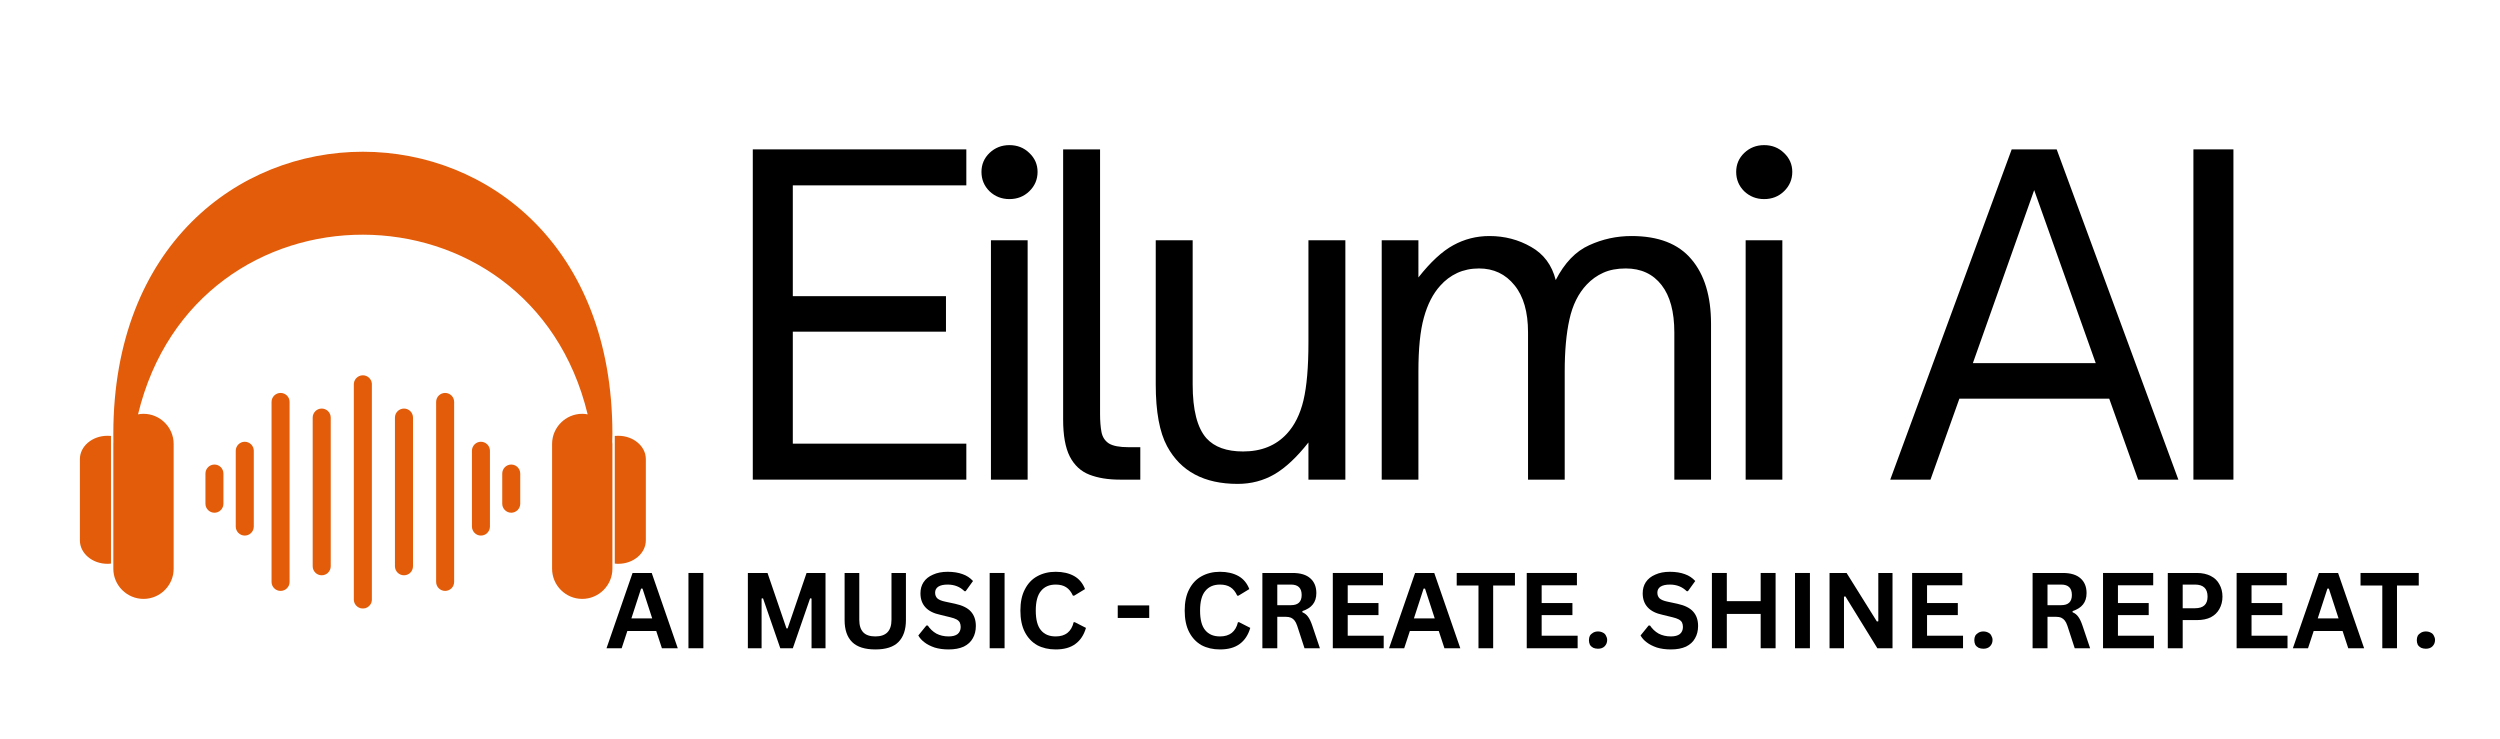 <svg xmlns="http://www.w3.org/2000/svg" xmlns:xlink="http://www.w3.org/1999/xlink" width="220" zoomAndPan="magnify" viewBox="0 0 165 48.75" height="65" preserveAspectRatio="xMidYMid meet" version="1.0"><defs><g/><clipPath id="a643c23d7d"><path d="M 5.27 10 L 42.578 10 L 42.578 40.371 L 5.27 40.371 Z M 5.27 10 " clip-rule="nonzero"/></clipPath></defs><g clip-path="url(#a643c23d7d)"><path fill="#e25c09" d="M 9.473 27.312 C 10.566 27.312 11.461 28.207 11.461 29.301 L 11.461 37.539 C 11.461 38.633 10.566 39.527 9.473 39.527 C 8.379 39.527 7.48 38.633 7.48 37.539 L 7.48 29.301 C 7.48 29.25 7.484 29.199 7.484 29.148 C 7.484 28.977 7.48 28.805 7.48 28.633 C 7.48 3.809 40.418 3.809 40.418 28.633 C 40.418 28.805 40.41 28.977 40.406 29.148 C 40.41 29.199 40.418 29.25 40.418 29.301 L 40.418 37.539 C 40.418 38.633 39.52 39.527 38.426 39.527 C 37.332 39.527 36.438 38.633 36.438 37.539 L 36.438 29.301 C 36.438 28.207 37.332 27.312 38.426 27.312 C 38.551 27.312 38.668 27.324 38.785 27.348 C 34.98 11.57 12.934 11.504 9.109 27.348 C 9.227 27.324 9.348 27.312 9.473 27.312 Z M 23.945 24.773 L 23.996 24.773 L 24.008 24.777 L 24.039 24.777 L 24.051 24.781 L 24.07 24.785 L 24.082 24.785 L 24.098 24.789 L 24.109 24.793 L 24.125 24.801 L 24.141 24.805 L 24.152 24.809 L 24.168 24.812 L 24.18 24.82 L 24.191 24.824 L 24.207 24.828 L 24.219 24.84 L 24.23 24.844 L 24.246 24.852 L 24.258 24.859 L 24.266 24.863 L 24.281 24.875 L 24.293 24.883 L 24.301 24.891 L 24.316 24.898 L 24.336 24.918 L 24.359 24.934 L 24.367 24.949 L 24.391 24.965 L 24.398 24.98 L 24.418 25 L 24.449 25.047 L 24.453 25.047 L 24.457 25.059 L 24.465 25.07 L 24.473 25.086 L 24.477 25.098 L 24.488 25.109 L 24.492 25.125 L 24.496 25.137 L 24.504 25.152 L 24.512 25.176 L 24.52 25.191 L 24.523 25.203 L 24.527 25.223 L 24.527 25.234 L 24.531 25.246 L 24.535 25.262 L 24.535 25.277 L 24.539 25.293 L 24.539 25.309 L 24.543 25.32 L 24.543 39.613 L 24.539 39.625 L 24.539 39.641 L 24.535 39.656 L 24.535 39.668 L 24.527 39.699 L 24.527 39.715 L 24.52 39.738 L 24.512 39.758 L 24.508 39.77 L 24.504 39.785 L 24.496 39.797 L 24.492 39.809 L 24.488 39.824 L 24.477 39.836 L 24.473 39.852 L 24.465 39.863 L 24.457 39.871 L 24.453 39.887 L 24.449 39.887 L 24.418 39.934 L 24.406 39.941 L 24.398 39.957 L 24.379 39.977 L 24.367 39.984 L 24.359 39.996 L 24.348 40.004 L 24.336 40.016 L 24.328 40.027 L 24.316 40.035 L 24.301 40.043 L 24.293 40.051 L 24.281 40.055 L 24.266 40.066 L 24.258 40.074 L 24.246 40.082 L 24.23 40.086 L 24.219 40.098 L 24.207 40.102 L 24.191 40.109 L 24.168 40.117 L 24.152 40.121 L 24.141 40.133 L 24.109 40.141 L 24.098 40.141 L 24.082 40.145 L 24.07 40.148 L 24.051 40.152 L 24.039 40.152 L 24.027 40.156 L 23.996 40.156 L 23.977 40.16 L 23.922 40.16 L 23.902 40.156 L 23.871 40.156 L 23.859 40.152 L 23.844 40.152 L 23.828 40.148 L 23.816 40.145 L 23.801 40.141 L 23.785 40.141 L 23.77 40.137 L 23.758 40.133 L 23.746 40.121 L 23.73 40.117 L 23.719 40.113 L 23.703 40.109 L 23.691 40.102 L 23.68 40.098 L 23.664 40.086 L 23.652 40.082 L 23.629 40.066 L 23.617 40.055 L 23.605 40.051 L 23.57 40.027 L 23.52 39.977 L 23.516 39.977 L 23.508 39.965 L 23.5 39.957 L 23.488 39.941 L 23.48 39.934 L 23.465 39.91 L 23.453 39.898 L 23.445 39.887 L 23.441 39.871 L 23.422 39.852 L 23.418 39.836 L 23.41 39.824 L 23.406 39.809 L 23.402 39.797 L 23.395 39.785 L 23.387 39.77 L 23.383 39.758 L 23.379 39.738 L 23.371 39.715 L 23.367 39.699 L 23.367 39.684 L 23.363 39.668 L 23.363 39.656 L 23.359 39.641 L 23.359 39.625 L 23.352 39.613 L 23.352 25.32 L 23.359 25.309 L 23.359 25.293 L 23.363 25.277 L 23.363 25.262 L 23.367 25.246 L 23.367 25.234 L 23.371 25.223 L 23.375 25.203 L 23.379 25.191 L 23.383 25.176 L 23.387 25.164 L 23.395 25.152 L 23.402 25.137 L 23.406 25.125 L 23.41 25.109 L 23.418 25.098 L 23.422 25.086 L 23.434 25.07 L 23.441 25.059 L 23.445 25.047 L 23.453 25.035 L 23.465 25.023 L 23.488 24.988 L 23.5 24.98 L 23.508 24.965 L 23.516 24.957 L 23.52 24.957 L 23.527 24.949 L 23.539 24.934 L 23.547 24.926 L 23.57 24.91 L 23.582 24.898 L 23.617 24.875 L 23.629 24.863 L 23.641 24.859 L 23.664 24.844 L 23.68 24.84 L 23.691 24.828 L 23.703 24.824 L 23.719 24.82 L 23.73 24.812 L 23.746 24.809 L 23.77 24.801 L 23.785 24.793 L 23.816 24.785 L 23.828 24.785 L 23.859 24.777 L 23.891 24.777 L 23.902 24.773 Z M 14.156 30.66 C 13.824 30.66 13.559 30.926 13.559 31.258 L 13.559 33.246 C 13.559 33.57 13.824 33.84 14.156 33.84 C 14.48 33.84 14.746 33.57 14.746 33.246 L 14.746 31.258 C 14.746 30.926 14.48 30.66 14.156 30.66 Z M 33.742 30.66 C 34.066 30.66 34.336 30.926 34.336 31.258 L 34.336 33.246 C 34.336 33.57 34.066 33.84 33.742 33.84 C 33.414 33.84 33.148 33.57 33.148 33.246 L 33.148 31.258 C 33.148 30.926 33.414 30.66 33.742 30.66 Z M 16.152 29.156 C 15.828 29.156 15.559 29.426 15.559 29.75 L 15.559 34.75 C 15.559 35.078 15.828 35.348 16.152 35.348 C 16.484 35.348 16.75 35.078 16.75 34.75 L 16.75 29.75 C 16.75 29.426 16.484 29.156 16.152 29.156 Z M 31.738 29.156 C 32.07 29.156 32.336 29.426 32.336 29.75 L 32.336 34.75 C 32.336 35.078 32.07 35.348 31.738 35.348 C 31.414 35.348 31.148 35.078 31.148 34.75 L 31.148 29.75 C 31.148 29.426 31.414 29.156 31.738 29.156 Z M 18.516 25.934 C 18.191 25.934 17.922 26.199 17.922 26.527 L 17.922 38.406 C 17.922 38.734 18.191 39 18.516 39 C 18.848 39 19.113 38.734 19.113 38.406 L 19.113 26.527 C 19.113 26.199 18.848 25.934 18.516 25.934 Z M 29.379 25.934 C 29.707 25.934 29.973 26.199 29.973 26.527 L 29.973 38.406 C 29.973 38.734 29.707 39 29.379 39 C 29.051 39 28.785 38.734 28.785 38.406 L 28.785 26.527 C 28.785 26.199 29.051 25.934 29.379 25.934 Z M 21.23 26.965 C 20.906 26.965 20.637 27.234 20.637 27.559 L 20.637 37.371 C 20.637 37.703 20.906 37.969 21.23 37.969 C 21.562 37.969 21.828 37.703 21.828 37.371 L 21.828 27.559 C 21.828 27.234 21.562 26.965 21.23 26.965 Z M 26.664 26.965 C 26.992 26.965 27.258 27.234 27.258 27.559 L 27.258 37.371 C 27.258 37.703 26.992 37.969 26.664 37.969 C 26.336 37.969 26.066 37.703 26.066 37.371 L 26.066 27.559 C 26.066 27.234 26.336 26.965 26.664 26.965 Z M 23.945 40.16 Z M 40.809 37.211 C 41.805 37.211 42.625 36.516 42.625 35.668 L 42.625 30.301 C 42.625 29.453 41.805 28.762 40.809 28.762 C 40.727 28.762 40.648 28.762 40.574 28.77 L 40.574 37.195 C 40.648 37.207 40.727 37.211 40.809 37.211 Z M 7.09 37.211 C 6.09 37.211 5.273 36.516 5.273 35.668 L 5.273 30.301 C 5.273 29.453 6.09 28.762 7.09 28.762 C 7.168 28.762 7.25 28.762 7.324 28.77 L 7.324 37.195 C 7.25 37.207 7.168 37.211 7.09 37.211 Z M 7.09 37.211 " fill-opacity="1" fill-rule="evenodd"/></g><g fill="#000000" fill-opacity="1"><g transform="translate(47.434, 31.656)"><g><path d="M 16.344 0 L 2.25 0 L 2.25 -21.797 L 16.344 -21.797 L 16.344 -19.422 L 4.891 -19.422 L 4.891 -12.109 L 15 -12.109 L 15 -9.766 L 4.891 -9.766 L 4.891 -2.375 L 16.344 -2.375 Z M 16.344 0 "/></g></g></g><g fill="#000000" fill-opacity="1"><g transform="translate(63.371, 31.656)"><g><path d="M 3.25 -18.516 C 2.738 -18.516 2.301 -18.688 1.938 -19.031 C 1.582 -19.383 1.406 -19.812 1.406 -20.312 C 1.406 -20.801 1.582 -21.219 1.938 -21.562 C 2.301 -21.906 2.738 -22.078 3.25 -22.078 C 3.77 -22.078 4.207 -21.906 4.562 -21.562 C 4.926 -21.219 5.109 -20.801 5.109 -20.312 C 5.109 -19.812 4.926 -19.383 4.562 -19.031 C 4.207 -18.688 3.77 -18.516 3.25 -18.516 Z M 4.453 0 L 2.031 0 L 2.031 -15.797 L 4.453 -15.797 Z M 4.453 0 "/></g></g></g><g fill="#000000" fill-opacity="1"><g transform="translate(68.198, 31.656)"><g><path d="M 7.062 0 L 5.719 0 C 4.938 0 4.266 -0.109 3.703 -0.328 C 3.141 -0.547 2.707 -0.945 2.406 -1.531 C 2.113 -2.113 1.969 -2.926 1.969 -3.969 L 1.969 -21.797 L 4.406 -21.797 L 4.406 -4.344 C 4.406 -3.863 4.438 -3.461 4.5 -3.141 C 4.562 -2.816 4.723 -2.566 4.984 -2.391 C 5.254 -2.223 5.688 -2.141 6.281 -2.141 L 7.062 -2.141 Z M 7.062 0 "/></g></g></g><g fill="#000000" fill-opacity="1"><g transform="translate(74.31, 31.656)"><g><path d="M 7.375 0.281 C 5.164 0.281 3.613 -0.547 2.719 -2.203 C 2.219 -3.129 1.969 -4.488 1.969 -6.281 L 1.969 -15.797 L 4.406 -15.797 L 4.406 -6.281 C 4.406 -4.602 4.707 -3.422 5.312 -2.734 C 5.844 -2.148 6.648 -1.859 7.734 -1.859 C 8.941 -1.859 9.906 -2.25 10.625 -3.031 C 11.133 -3.582 11.5 -4.316 11.719 -5.234 C 11.938 -6.16 12.047 -7.43 12.047 -9.047 L 12.047 -15.797 L 14.484 -15.797 L 14.484 0 L 12.047 0 L 12.047 -2.453 C 11.285 -1.484 10.539 -0.785 9.812 -0.359 C 9.082 0.066 8.27 0.281 7.375 0.281 Z M 7.375 0.281 "/></g></g></g><g fill="#000000" fill-opacity="1"><g transform="translate(89.162, 31.656)"><g><path d="M 4.453 0 L 2.031 0 L 2.031 -15.797 L 4.453 -15.797 L 4.453 -13.344 C 5.254 -14.363 6.02 -15.07 6.75 -15.469 C 7.488 -15.875 8.285 -16.078 9.141 -16.078 C 10.148 -16.078 11.066 -15.836 11.891 -15.359 C 12.723 -14.891 13.266 -14.16 13.516 -13.172 C 14.098 -14.305 14.832 -15.07 15.719 -15.469 C 16.602 -15.875 17.535 -16.078 18.516 -16.078 C 20.297 -16.078 21.613 -15.566 22.469 -14.547 C 23.332 -13.535 23.766 -12.113 23.766 -10.281 L 23.766 0 L 21.344 0 L 21.344 -9.719 C 21.344 -11.082 21.062 -12.125 20.5 -12.844 C 19.938 -13.57 19.148 -13.938 18.141 -13.938 C 17.566 -13.938 17.07 -13.844 16.656 -13.656 C 16.238 -13.469 15.875 -13.207 15.562 -12.875 C 15.008 -12.289 14.629 -11.523 14.422 -10.578 C 14.211 -9.641 14.109 -8.492 14.109 -7.141 L 14.109 0 L 11.688 0 L 11.688 -9.719 C 11.688 -11.062 11.391 -12.098 10.797 -12.828 C 10.203 -13.566 9.422 -13.938 8.453 -13.938 C 7.922 -13.938 7.441 -13.836 7.016 -13.641 C 6.586 -13.441 6.211 -13.16 5.891 -12.797 C 5.41 -12.266 5.051 -11.562 4.812 -10.688 C 4.57 -9.82 4.453 -8.641 4.453 -7.141 Z M 4.453 0 "/></g></g></g><g fill="#000000" fill-opacity="1"><g transform="translate(113.182, 31.656)"><g><path d="M 3.25 -18.516 C 2.738 -18.516 2.301 -18.688 1.938 -19.031 C 1.582 -19.383 1.406 -19.812 1.406 -20.312 C 1.406 -20.801 1.582 -21.219 1.938 -21.562 C 2.301 -21.906 2.738 -22.078 3.25 -22.078 C 3.77 -22.078 4.207 -21.906 4.562 -21.562 C 4.926 -21.219 5.109 -20.801 5.109 -20.312 C 5.109 -19.812 4.926 -19.383 4.562 -19.031 C 4.207 -18.688 3.77 -18.516 3.25 -18.516 Z M 4.453 0 L 2.031 0 L 2.031 -15.797 L 4.453 -15.797 Z M 4.453 0 "/></g></g></g><g fill="#000000" fill-opacity="1"><g transform="translate(118.009, 31.656)"><g/></g></g><g fill="#000000" fill-opacity="1"><g transform="translate(124.35, 31.656)"><g><path d="M 3.062 0 L 0.406 0 L 8.422 -21.797 L 11.391 -21.797 L 19.422 0 L 16.766 0 L 14.859 -5.344 L 4.969 -5.344 Z M 9.906 -19.109 L 5.859 -7.688 L 13.969 -7.688 Z M 9.906 -19.109 "/></g></g></g><g fill="#000000" fill-opacity="1"><g transform="translate(142.515, 31.656)"><g><path d="M 4.891 0 L 2.25 0 L 2.25 -21.797 L 4.891 -21.797 Z M 4.891 0 "/></g></g></g><g fill="#000000" fill-opacity="1"><g transform="translate(148.029, 31.656)"><g/></g></g><g fill="#000000" fill-opacity="1"><g transform="translate(39.952, 42.785)"><g><path d="M 4.781 0 L 3.734 0 L 3.359 -1.141 L 1.453 -1.141 L 1.078 0 L 0.078 0 L 1.797 -4.969 L 3.062 -4.969 Z M 2.359 -3.938 L 1.719 -1.969 L 3.094 -1.969 L 2.453 -3.938 Z M 2.359 -3.938 "/></g></g><g transform="translate(44.797, 42.785)"><g><path d="M 1.625 0 L 0.641 0 L 0.641 -4.969 L 1.625 -4.969 Z M 1.625 0 "/></g></g><g transform="translate(47.076, 42.785)"><g/></g><g transform="translate(48.718, 42.785)"><g><path d="M 1.547 0 L 0.641 0 L 0.641 -4.969 L 1.938 -4.969 L 3.188 -1.312 L 3.266 -1.312 L 4.516 -4.969 L 5.766 -4.969 L 5.766 0 L 4.844 0 L 4.844 -3.281 L 4.75 -3.297 L 3.609 0 L 2.781 0 L 1.641 -3.297 L 1.547 -3.281 Z M 1.547 0 "/></g></g><g transform="translate(55.135, 42.785)"><g><path d="M 2.641 0.078 C 1.953 0.078 1.441 -0.082 1.109 -0.406 C 0.773 -0.738 0.609 -1.223 0.609 -1.859 L 0.609 -4.969 L 1.578 -4.969 L 1.578 -1.875 C 1.578 -1.508 1.664 -1.234 1.844 -1.047 C 2.02 -0.867 2.285 -0.781 2.641 -0.781 C 3.348 -0.781 3.703 -1.145 3.703 -1.875 L 3.703 -4.969 L 4.656 -4.969 L 4.656 -1.859 C 4.656 -1.223 4.488 -0.738 4.156 -0.406 C 3.832 -0.082 3.328 0.078 2.641 0.078 Z M 2.641 0.078 "/></g></g><g transform="translate(60.406, 42.785)"><g><path d="M 2.203 0.078 C 1.859 0.078 1.551 0.035 1.281 -0.047 C 1.008 -0.141 0.785 -0.254 0.609 -0.391 C 0.43 -0.523 0.297 -0.676 0.203 -0.844 L 0.734 -1.5 L 0.828 -1.5 C 0.973 -1.281 1.16 -1.102 1.391 -0.969 C 1.629 -0.844 1.898 -0.781 2.203 -0.781 C 2.461 -0.781 2.66 -0.832 2.797 -0.938 C 2.93 -1.051 3 -1.207 3 -1.406 C 3 -1.52 2.977 -1.617 2.938 -1.703 C 2.895 -1.785 2.82 -1.852 2.719 -1.906 C 2.625 -1.957 2.488 -2.004 2.312 -2.047 L 1.672 -2.203 C 1.223 -2.297 0.891 -2.461 0.672 -2.703 C 0.453 -2.941 0.344 -3.25 0.344 -3.625 C 0.344 -3.906 0.41 -4.148 0.547 -4.359 C 0.691 -4.578 0.898 -4.742 1.172 -4.859 C 1.441 -4.984 1.766 -5.047 2.141 -5.047 C 2.523 -5.047 2.852 -4.992 3.125 -4.891 C 3.395 -4.797 3.625 -4.645 3.812 -4.438 L 3.328 -3.766 L 3.25 -3.766 C 3.102 -3.91 2.938 -4.02 2.75 -4.094 C 2.57 -4.164 2.367 -4.203 2.141 -4.203 C 1.867 -4.203 1.66 -4.156 1.516 -4.062 C 1.379 -3.969 1.312 -3.836 1.312 -3.672 C 1.312 -3.516 1.359 -3.391 1.453 -3.297 C 1.555 -3.203 1.727 -3.129 1.969 -3.078 L 2.625 -2.938 C 3.113 -2.832 3.461 -2.66 3.672 -2.422 C 3.891 -2.18 4 -1.863 4 -1.469 C 4 -1.156 3.93 -0.883 3.797 -0.656 C 3.672 -0.426 3.473 -0.242 3.203 -0.109 C 2.93 0.016 2.598 0.078 2.203 0.078 Z M 2.203 0.078 "/></g></g><g transform="translate(64.677, 42.785)"><g><path d="M 1.625 0 L 0.641 0 L 0.641 -4.969 L 1.625 -4.969 Z M 1.625 0 "/></g></g><g transform="translate(66.955, 42.785)"><g><path d="M 2.719 0.078 C 2.258 0.078 1.852 -0.016 1.5 -0.203 C 1.156 -0.398 0.883 -0.688 0.688 -1.062 C 0.488 -1.445 0.391 -1.922 0.391 -2.484 C 0.391 -3.047 0.488 -3.516 0.688 -3.891 C 0.883 -4.273 1.156 -4.562 1.5 -4.75 C 1.852 -4.945 2.258 -5.047 2.719 -5.047 C 3.195 -5.047 3.602 -4.953 3.938 -4.766 C 4.27 -4.578 4.508 -4.289 4.656 -3.906 L 3.938 -3.469 L 3.859 -3.469 C 3.742 -3.727 3.594 -3.914 3.406 -4.031 C 3.227 -4.145 3 -4.203 2.719 -4.203 C 2.301 -4.203 1.977 -4.062 1.75 -3.781 C 1.52 -3.508 1.406 -3.078 1.406 -2.484 C 1.406 -1.891 1.52 -1.457 1.75 -1.188 C 1.977 -0.914 2.301 -0.781 2.719 -0.781 C 3.363 -0.781 3.758 -1.094 3.906 -1.719 L 3.984 -1.719 L 4.719 -1.344 C 4.582 -0.875 4.348 -0.52 4.016 -0.281 C 3.691 -0.039 3.258 0.078 2.719 0.078 Z M 2.719 0.078 "/></g></g><g transform="translate(71.832, 42.785)"><g/></g><g transform="translate(73.474, 42.785)"><g><path d="M 2.375 -2 L 0.297 -2 L 0.297 -2.828 L 2.375 -2.828 Z M 2.375 -2 "/></g></g><g transform="translate(76.157, 42.785)"><g/></g><g transform="translate(77.799, 42.785)"><g><path d="M 2.719 0.078 C 2.258 0.078 1.852 -0.016 1.5 -0.203 C 1.156 -0.398 0.883 -0.688 0.688 -1.062 C 0.488 -1.445 0.391 -1.922 0.391 -2.484 C 0.391 -3.047 0.488 -3.516 0.688 -3.891 C 0.883 -4.273 1.156 -4.562 1.5 -4.75 C 1.852 -4.945 2.258 -5.047 2.719 -5.047 C 3.195 -5.047 3.602 -4.953 3.938 -4.766 C 4.27 -4.578 4.508 -4.289 4.656 -3.906 L 3.938 -3.469 L 3.859 -3.469 C 3.742 -3.727 3.594 -3.914 3.406 -4.031 C 3.227 -4.145 3 -4.203 2.719 -4.203 C 2.301 -4.203 1.977 -4.062 1.75 -3.781 C 1.52 -3.508 1.406 -3.078 1.406 -2.484 C 1.406 -1.891 1.52 -1.457 1.75 -1.188 C 1.977 -0.914 2.301 -0.781 2.719 -0.781 C 3.363 -0.781 3.758 -1.094 3.906 -1.719 L 3.984 -1.719 L 4.719 -1.344 C 4.582 -0.875 4.348 -0.52 4.016 -0.281 C 3.691 -0.039 3.258 0.078 2.719 0.078 Z M 2.719 0.078 "/></g></g><g transform="translate(82.676, 42.785)"><g><path d="M 0.641 0 L 0.641 -4.969 L 2.641 -4.969 C 3.16 -4.969 3.551 -4.848 3.812 -4.609 C 4.07 -4.379 4.203 -4.055 4.203 -3.641 C 4.203 -3.336 4.125 -3.086 3.969 -2.891 C 3.82 -2.703 3.594 -2.555 3.281 -2.453 L 3.281 -2.375 C 3.438 -2.312 3.562 -2.211 3.656 -2.078 C 3.758 -1.941 3.852 -1.742 3.938 -1.484 L 4.438 0 L 3.422 0 L 2.938 -1.484 C 2.883 -1.641 2.828 -1.754 2.766 -1.828 C 2.703 -1.91 2.625 -1.973 2.531 -2.016 C 2.438 -2.055 2.312 -2.078 2.156 -2.078 L 1.625 -2.078 L 1.625 0 Z M 2.531 -2.844 C 3 -2.844 3.234 -3.066 3.234 -3.516 C 3.234 -3.973 3 -4.203 2.531 -4.203 L 1.625 -4.203 L 1.625 -2.844 Z M 2.531 -2.844 "/></g></g><g transform="translate(87.324, 42.785)"><g><path d="M 1.625 -2.188 L 1.625 -0.828 L 4 -0.828 L 4 0 L 0.641 0 L 0.641 -4.969 L 3.953 -4.969 L 3.953 -4.156 L 1.625 -4.156 L 1.625 -2.984 L 3.656 -2.984 L 3.656 -2.188 Z M 1.625 -2.188 "/></g></g><g transform="translate(91.599, 42.785)"><g><path d="M 4.781 0 L 3.734 0 L 3.359 -1.141 L 1.453 -1.141 L 1.078 0 L 0.078 0 L 1.797 -4.969 L 3.062 -4.969 Z M 2.359 -3.938 L 1.719 -1.969 L 3.094 -1.969 L 2.453 -3.938 Z M 2.359 -3.938 "/></g></g></g><g fill="#000000" fill-opacity="1"><g transform="translate(96.002, 42.785)"><g><path d="M 3.984 -4.969 L 3.984 -4.141 L 2.547 -4.141 L 2.547 0 L 1.578 0 L 1.578 -4.141 L 0.141 -4.141 L 0.141 -4.969 Z M 3.984 -4.969 "/></g></g><g transform="translate(100.124, 42.785)"><g><path d="M 1.625 -2.188 L 1.625 -0.828 L 4 -0.828 L 4 0 L 0.641 0 L 0.641 -4.969 L 3.953 -4.969 L 3.953 -4.156 L 1.625 -4.156 L 1.625 -2.984 L 3.656 -2.984 L 3.656 -2.188 Z M 1.625 -2.188 "/></g></g></g><g fill="#000000" fill-opacity="1"><g transform="translate(104.511, 42.785)"><g><path d="M 0.953 0.031 C 0.836 0.031 0.734 0.008 0.641 -0.031 C 0.547 -0.082 0.473 -0.148 0.422 -0.234 C 0.379 -0.328 0.359 -0.426 0.359 -0.531 C 0.359 -0.645 0.379 -0.742 0.422 -0.828 C 0.473 -0.91 0.547 -0.977 0.641 -1.031 C 0.734 -1.082 0.836 -1.109 0.953 -1.109 C 1.078 -1.109 1.188 -1.082 1.281 -1.031 C 1.375 -0.988 1.441 -0.922 1.484 -0.828 C 1.535 -0.742 1.562 -0.648 1.562 -0.547 C 1.562 -0.379 1.504 -0.238 1.391 -0.125 C 1.285 -0.02 1.141 0.031 0.953 0.031 Z M 0.953 0.031 "/></g></g><g transform="translate(106.432, 42.785)"><g/></g><g transform="translate(108.074, 42.785)"><g><path d="M 2.203 0.078 C 1.859 0.078 1.551 0.035 1.281 -0.047 C 1.008 -0.141 0.785 -0.254 0.609 -0.391 C 0.43 -0.523 0.297 -0.676 0.203 -0.844 L 0.734 -1.5 L 0.828 -1.5 C 0.973 -1.281 1.16 -1.102 1.391 -0.969 C 1.629 -0.844 1.898 -0.781 2.203 -0.781 C 2.461 -0.781 2.66 -0.832 2.797 -0.938 C 2.93 -1.051 3 -1.207 3 -1.406 C 3 -1.52 2.977 -1.617 2.938 -1.703 C 2.895 -1.785 2.82 -1.852 2.719 -1.906 C 2.625 -1.957 2.488 -2.004 2.312 -2.047 L 1.672 -2.203 C 1.223 -2.297 0.891 -2.461 0.672 -2.703 C 0.453 -2.941 0.344 -3.25 0.344 -3.625 C 0.344 -3.906 0.41 -4.148 0.547 -4.359 C 0.691 -4.578 0.898 -4.742 1.172 -4.859 C 1.441 -4.984 1.766 -5.047 2.141 -5.047 C 2.523 -5.047 2.852 -4.992 3.125 -4.891 C 3.395 -4.797 3.625 -4.645 3.812 -4.438 L 3.328 -3.766 L 3.25 -3.766 C 3.102 -3.91 2.938 -4.02 2.75 -4.094 C 2.57 -4.164 2.367 -4.203 2.141 -4.203 C 1.867 -4.203 1.66 -4.156 1.516 -4.062 C 1.379 -3.969 1.312 -3.836 1.312 -3.672 C 1.312 -3.516 1.359 -3.391 1.453 -3.297 C 1.555 -3.203 1.727 -3.129 1.969 -3.078 L 2.625 -2.938 C 3.113 -2.832 3.461 -2.66 3.672 -2.422 C 3.891 -2.18 4 -1.863 4 -1.469 C 4 -1.156 3.93 -0.883 3.797 -0.656 C 3.672 -0.426 3.473 -0.242 3.203 -0.109 C 2.93 0.016 2.598 0.078 2.203 0.078 Z M 2.203 0.078 "/></g></g><g transform="translate(112.345, 42.785)"><g><path d="M 3.859 -3.109 L 3.859 -4.969 L 4.844 -4.969 L 4.844 0 L 3.859 0 L 3.859 -2.266 L 1.625 -2.266 L 1.625 0 L 0.641 0 L 0.641 -4.969 L 1.625 -4.969 L 1.625 -3.109 Z M 3.859 -3.109 "/></g></g><g transform="translate(117.83, 42.785)"><g><path d="M 1.625 0 L 0.641 0 L 0.641 -4.969 L 1.625 -4.969 Z M 1.625 0 "/></g></g><g transform="translate(120.109, 42.785)"><g><path d="M 1.594 0 L 0.641 0 L 0.641 -4.969 L 1.766 -4.969 L 3.766 -1.766 L 3.859 -1.781 L 3.859 -4.969 L 4.797 -4.969 L 4.797 0 L 3.797 0 L 1.688 -3.422 L 1.594 -3.406 Z M 1.594 0 "/></g></g><g transform="translate(125.56, 42.785)"><g><path d="M 1.625 -2.188 L 1.625 -0.828 L 4 -0.828 L 4 0 L 0.641 0 L 0.641 -4.969 L 3.953 -4.969 L 3.953 -4.156 L 1.625 -4.156 L 1.625 -2.984 L 3.656 -2.984 L 3.656 -2.188 Z M 1.625 -2.188 "/></g></g></g><g fill="#000000" fill-opacity="1"><g transform="translate(129.946, 42.785)"><g><path d="M 0.953 0.031 C 0.836 0.031 0.734 0.008 0.641 -0.031 C 0.547 -0.082 0.473 -0.148 0.422 -0.234 C 0.379 -0.328 0.359 -0.426 0.359 -0.531 C 0.359 -0.645 0.379 -0.742 0.422 -0.828 C 0.473 -0.91 0.547 -0.977 0.641 -1.031 C 0.734 -1.082 0.836 -1.109 0.953 -1.109 C 1.078 -1.109 1.188 -1.082 1.281 -1.031 C 1.375 -0.988 1.441 -0.922 1.484 -0.828 C 1.535 -0.742 1.562 -0.648 1.562 -0.547 C 1.562 -0.379 1.504 -0.238 1.391 -0.125 C 1.285 -0.02 1.141 0.031 0.953 0.031 Z M 0.953 0.031 "/></g></g><g transform="translate(131.868, 42.785)"><g/></g><g transform="translate(133.51, 42.785)"><g><path d="M 0.641 0 L 0.641 -4.969 L 2.641 -4.969 C 3.16 -4.969 3.551 -4.848 3.812 -4.609 C 4.07 -4.379 4.203 -4.055 4.203 -3.641 C 4.203 -3.336 4.125 -3.086 3.969 -2.891 C 3.82 -2.703 3.594 -2.555 3.281 -2.453 L 3.281 -2.375 C 3.438 -2.312 3.562 -2.211 3.656 -2.078 C 3.758 -1.941 3.852 -1.742 3.938 -1.484 L 4.438 0 L 3.422 0 L 2.938 -1.484 C 2.883 -1.641 2.828 -1.754 2.766 -1.828 C 2.703 -1.91 2.625 -1.973 2.531 -2.016 C 2.438 -2.055 2.312 -2.078 2.156 -2.078 L 1.625 -2.078 L 1.625 0 Z M 2.531 -2.844 C 3 -2.844 3.234 -3.066 3.234 -3.516 C 3.234 -3.973 3 -4.203 2.531 -4.203 L 1.625 -4.203 L 1.625 -2.844 Z M 2.531 -2.844 "/></g></g><g transform="translate(138.159, 42.785)"><g><path d="M 1.625 -2.188 L 1.625 -0.828 L 4 -0.828 L 4 0 L 0.641 0 L 0.641 -4.969 L 3.953 -4.969 L 3.953 -4.156 L 1.625 -4.156 L 1.625 -2.984 L 3.656 -2.984 L 3.656 -2.188 Z M 1.625 -2.188 "/></g></g><g transform="translate(142.433, 42.785)"><g><path d="M 2.562 -4.969 C 2.926 -4.969 3.234 -4.898 3.484 -4.766 C 3.734 -4.641 3.922 -4.457 4.047 -4.219 C 4.18 -3.988 4.25 -3.719 4.25 -3.406 C 4.25 -3.102 4.18 -2.832 4.047 -2.594 C 3.922 -2.363 3.734 -2.18 3.484 -2.047 C 3.234 -1.922 2.926 -1.859 2.562 -1.859 L 1.625 -1.859 L 1.625 0 L 0.641 0 L 0.641 -4.969 Z M 2.438 -2.641 C 2.988 -2.641 3.266 -2.895 3.266 -3.406 C 3.266 -3.938 2.988 -4.203 2.438 -4.203 L 1.625 -4.203 L 1.625 -2.641 Z M 2.438 -2.641 "/></g></g><g transform="translate(146.976, 42.785)"><g><path d="M 1.625 -2.188 L 1.625 -0.828 L 4 -0.828 L 4 0 L 0.641 0 L 0.641 -4.969 L 3.953 -4.969 L 3.953 -4.156 L 1.625 -4.156 L 1.625 -2.984 L 3.656 -2.984 L 3.656 -2.188 Z M 1.625 -2.188 "/></g></g><g transform="translate(151.251, 42.785)"><g><path d="M 4.781 0 L 3.734 0 L 3.359 -1.141 L 1.453 -1.141 L 1.078 0 L 0.078 0 L 1.797 -4.969 L 3.062 -4.969 Z M 2.359 -3.938 L 1.719 -1.969 L 3.094 -1.969 L 2.453 -3.938 Z M 2.359 -3.938 "/></g></g></g><g fill="#000000" fill-opacity="1"><g transform="translate(155.654, 42.785)"><g><path d="M 3.984 -4.969 L 3.984 -4.141 L 2.547 -4.141 L 2.547 0 L 1.578 0 L 1.578 -4.141 L 0.141 -4.141 L 0.141 -4.969 Z M 3.984 -4.969 "/></g></g></g><g fill="#000000" fill-opacity="1"><g transform="translate(159.15, 42.785)"><g><path d="M 0.953 0.031 C 0.836 0.031 0.734 0.008 0.641 -0.031 C 0.547 -0.082 0.473 -0.148 0.422 -0.234 C 0.379 -0.328 0.359 -0.426 0.359 -0.531 C 0.359 -0.645 0.379 -0.742 0.422 -0.828 C 0.473 -0.91 0.547 -0.977 0.641 -1.031 C 0.734 -1.082 0.836 -1.109 0.953 -1.109 C 1.078 -1.109 1.188 -1.082 1.281 -1.031 C 1.375 -0.988 1.441 -0.922 1.484 -0.828 C 1.535 -0.742 1.562 -0.648 1.562 -0.547 C 1.562 -0.379 1.504 -0.238 1.391 -0.125 C 1.285 -0.02 1.141 0.031 0.953 0.031 Z M 0.953 0.031 "/></g></g></g><g fill="#000000" fill-opacity="1"><g transform="translate(161.074, 42.785)"><g/></g></g></svg>